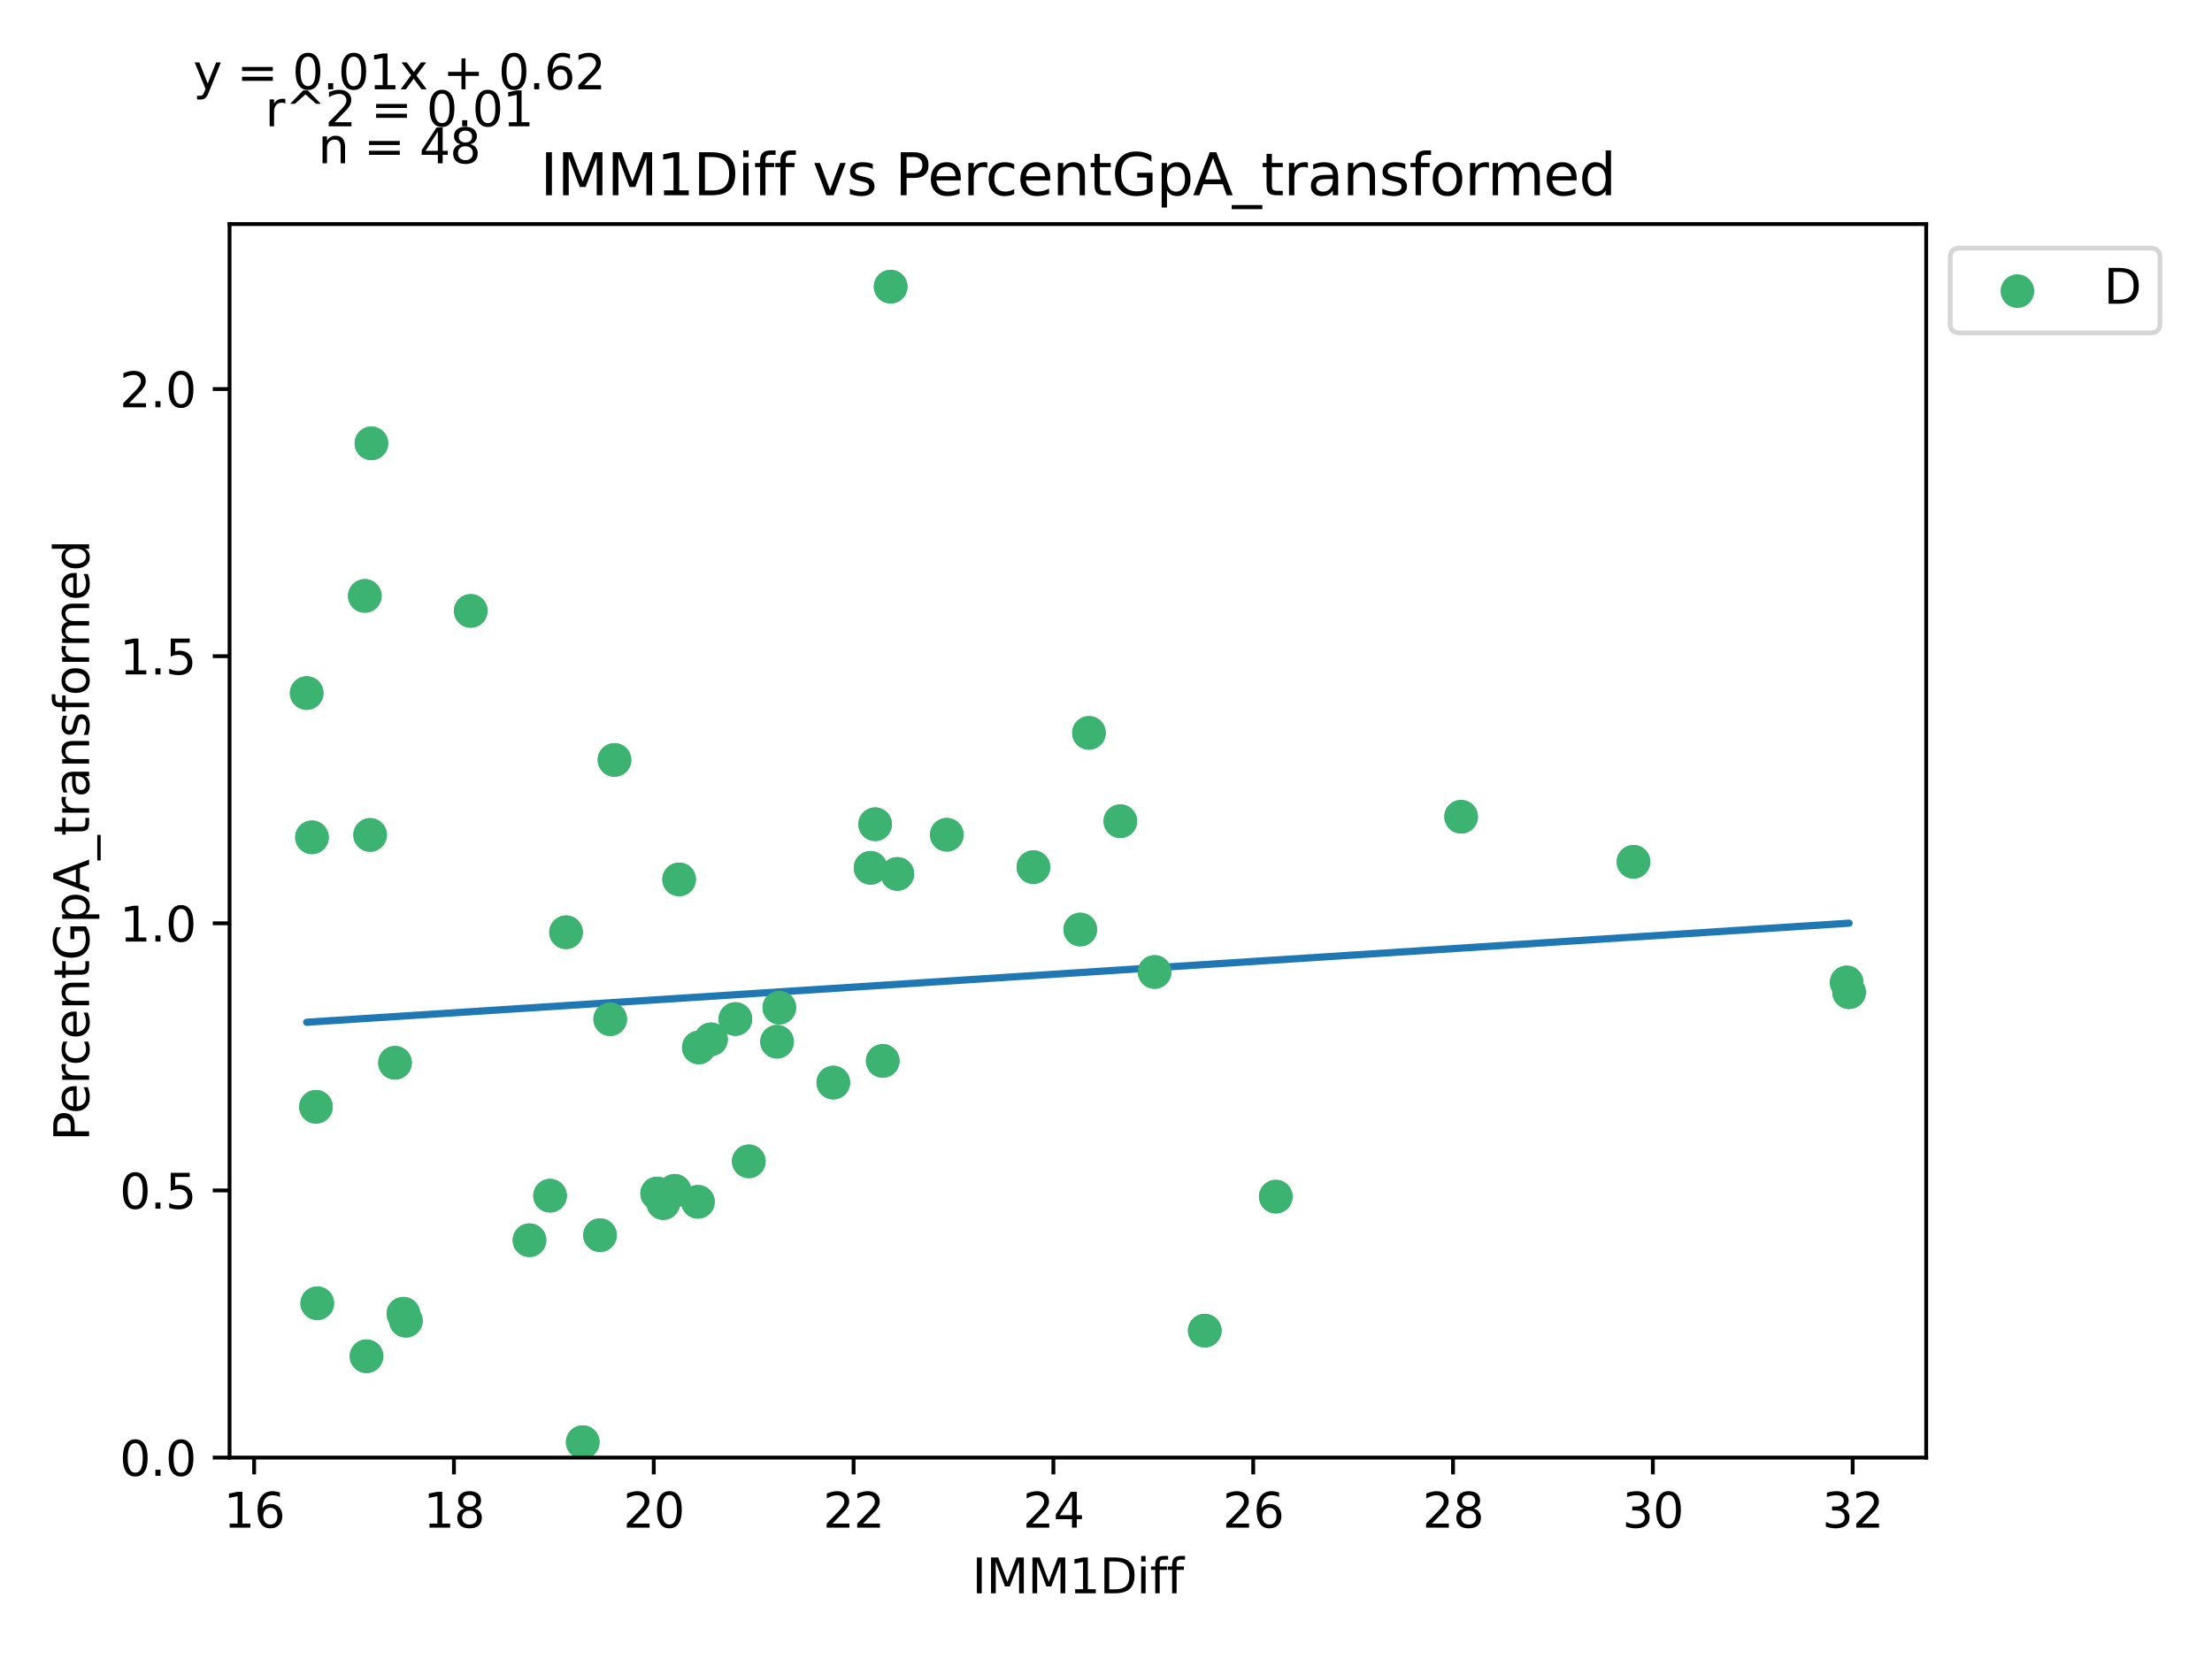 <?xml version="1.0" encoding="utf-8" standalone="no"?>
<!DOCTYPE svg PUBLIC "-//W3C//DTD SVG 1.1//EN"
  "http://www.w3.org/Graphics/SVG/1.1/DTD/svg11.dtd">
<svg xmlns:xlink="http://www.w3.org/1999/xlink" width="460.8pt" height="345.6pt" viewBox="0 0 460.8 345.6" xmlns="http://www.w3.org/2000/svg" version="1.1">
 <defs>
  <style type="text/css">*{stroke-linejoin: round; stroke-linecap: butt}</style>
 </defs>
 <g id="figure_1">
  <g id="patch_1">
   <path d="M 0 345.6 
L 460.8 345.6 
L 460.8 0 
L 0 0 
z
" style="fill: #ffffff"/>
  </g>
  <g id="axes_1">
   <g id="patch_2">
    <path d="M 47.821 303.64 
L 401.26 303.64 
L 401.26 46.676 
L 47.821 46.676 
z
" style="fill: #ffffff"/>
   </g>
   <g id="PathCollection_1">
    <defs>
     <path id="m500ac55d8b" d="M 0 3 
C 0.796 3 1.559 2.684 2.121 2.121 
C 2.684 1.559 3 0.796 3 0 
C 3 -0.796 2.684 -1.559 2.121 -2.121 
C 1.559 -2.684 0.796 -3 0 -3 
C -0.796 -3 -1.559 -2.684 -2.121 -2.121 
C -2.684 -1.559 -3 -0.796 -3 0 
C -3 0.796 -2.684 1.559 -2.121 2.121 
C -1.559 2.684 -0.796 3 0 3 
z
" style="stroke: #3cb371"/>
    </defs>
    <g clip-path="url(#p6ee02d8518)">
     <use xlink:href="#m500ac55d8b" x="304.379" y="170.141" style="fill: #3cb371; stroke: #3cb371"/>
     <use xlink:href="#m500ac55d8b" x="340.281" y="179.533" style="fill: #3cb371; stroke: #3cb371"/>
     <use xlink:href="#m500ac55d8b" x="385.195" y="206.698" style="fill: #3cb371; stroke: #3cb371"/>
     <use xlink:href="#m500ac55d8b" x="384.695" y="204.659" style="fill: #3cb371; stroke: #3cb371"/>
     <use xlink:href="#m500ac55d8b" x="128.011" y="158.307" style="fill: #3cb371; stroke: #3cb371"/>
     <use xlink:href="#m500ac55d8b" x="215.279" y="180.642" style="fill: #3cb371; stroke: #3cb371"/>
     <use xlink:href="#m500ac55d8b" x="186.932" y="182.05" style="fill: #3cb371; stroke: #3cb371"/>
     <use xlink:href="#m500ac55d8b" x="65.822" y="230.567" style="fill: #3cb371; stroke: #3cb371"/>
     <use xlink:href="#m500ac55d8b" x="182.311" y="171.702" style="fill: #3cb371; stroke: #3cb371"/>
     <use xlink:href="#m500ac55d8b" x="84.033" y="273.673" style="fill: #3cb371; stroke: #3cb371"/>
     <use xlink:href="#m500ac55d8b" x="233.386" y="171.074" style="fill: #3cb371; stroke: #3cb371"/>
     <use xlink:href="#m500ac55d8b" x="136.898" y="248.626" style="fill: #3cb371; stroke: #3cb371"/>
     <use xlink:href="#m500ac55d8b" x="173.591" y="225.521" style="fill: #3cb371; stroke: #3cb371"/>
     <use xlink:href="#m500ac55d8b" x="153.194" y="212.282" style="fill: #3cb371; stroke: #3cb371"/>
     <use xlink:href="#m500ac55d8b" x="225.04" y="193.637" style="fill: #3cb371; stroke: #3cb371"/>
     <use xlink:href="#m500ac55d8b" x="226.851" y="152.677" style="fill: #3cb371; stroke: #3cb371"/>
     <use xlink:href="#m500ac55d8b" x="183.893" y="221.01" style="fill: #3cb371; stroke: #3cb371"/>
     <use xlink:href="#m500ac55d8b" x="98.061" y="127.261" style="fill: #3cb371; stroke: #3cb371"/>
     <use xlink:href="#m500ac55d8b" x="141.477" y="183.196" style="fill: #3cb371; stroke: #3cb371"/>
     <use xlink:href="#m500ac55d8b" x="117.917" y="194.207" style="fill: #3cb371; stroke: #3cb371"/>
     <use xlink:href="#m500ac55d8b" x="181.354" y="180.785" style="fill: #3cb371; stroke: #3cb371"/>
     <use xlink:href="#m500ac55d8b" x="197.234" y="173.894" style="fill: #3cb371; stroke: #3cb371"/>
     <use xlink:href="#m500ac55d8b" x="148.116" y="216.514" style="fill: #3cb371; stroke: #3cb371"/>
     <use xlink:href="#m500ac55d8b" x="77.103" y="173.93" style="fill: #3cb371; stroke: #3cb371"/>
     <use xlink:href="#m500ac55d8b" x="82.285" y="221.398" style="fill: #3cb371; stroke: #3cb371"/>
     <use xlink:href="#m500ac55d8b" x="127.116" y="212.31" style="fill: #3cb371; stroke: #3cb371"/>
     <use xlink:href="#m500ac55d8b" x="63.887" y="144.376" style="fill: #3cb371; stroke: #3cb371"/>
     <use xlink:href="#m500ac55d8b" x="145.577" y="218.206" style="fill: #3cb371; stroke: #3cb371"/>
     <use xlink:href="#m500ac55d8b" x="64.99" y="174.426" style="fill: #3cb371; stroke: #3cb371"/>
     <use xlink:href="#m500ac55d8b" x="114.587" y="249.086" style="fill: #3cb371; stroke: #3cb371"/>
     <use xlink:href="#m500ac55d8b" x="161.873" y="217.008" style="fill: #3cb371; stroke: #3cb371"/>
     <use xlink:href="#m500ac55d8b" x="162.352" y="209.9" style="fill: #3cb371; stroke: #3cb371"/>
     <use xlink:href="#m500ac55d8b" x="124.993" y="257.308" style="fill: #3cb371; stroke: #3cb371"/>
     <use xlink:href="#m500ac55d8b" x="185.537" y="59.719" style="fill: #3cb371; stroke: #3cb371"/>
     <use xlink:href="#m500ac55d8b" x="240.525" y="202.484" style="fill: #3cb371; stroke: #3cb371"/>
     <use xlink:href="#m500ac55d8b" x="155.983" y="241.93" style="fill: #3cb371; stroke: #3cb371"/>
     <use xlink:href="#m500ac55d8b" x="250.973" y="277.197" style="fill: #3cb371; stroke: #3cb371"/>
     <use xlink:href="#m500ac55d8b" x="138.168" y="250.624" style="fill: #3cb371; stroke: #3cb371"/>
     <use xlink:href="#m500ac55d8b" x="84.554" y="275.131" style="fill: #3cb371; stroke: #3cb371"/>
     <use xlink:href="#m500ac55d8b" x="110.299" y="258.359" style="fill: #3cb371; stroke: #3cb371"/>
     <use xlink:href="#m500ac55d8b" x="76" y="124.139" style="fill: #3cb371; stroke: #3cb371"/>
     <use xlink:href="#m500ac55d8b" x="121.392" y="300.425" style="fill: #3cb371; stroke: #3cb371"/>
     <use xlink:href="#m500ac55d8b" x="77.373" y="92.354" style="fill: #3cb371; stroke: #3cb371"/>
     <use xlink:href="#m500ac55d8b" x="66.093" y="271.494" style="fill: #3cb371; stroke: #3cb371"/>
     <use xlink:href="#m500ac55d8b" x="76.354" y="282.531" style="fill: #3cb371; stroke: #3cb371"/>
     <use xlink:href="#m500ac55d8b" x="265.771" y="249.283" style="fill: #3cb371; stroke: #3cb371"/>
     <use xlink:href="#m500ac55d8b" x="145.39" y="250.36" style="fill: #3cb371; stroke: #3cb371"/>
     <use xlink:href="#m500ac55d8b" x="140.54" y="248.066" style="fill: #3cb371; stroke: #3cb371"/>
    </g>
   </g>
   <g id="matplotlib.axis_1">
    <g id="xtick_1">
     <g id="line2d_1">
      <defs>
       <path id="mdf534f7d97" d="M 0 0 
L 0 3.5 
" style="stroke: #000000; stroke-width: 0.8"/>
      </defs>
      <g>
       <use xlink:href="#mdf534f7d97" x="52.939" y="303.64" style="stroke: #000000; stroke-width: 0.8"/>
      </g>
     </g>
     <g id="text_1">
      <!-- 16 -->
      <g transform="translate(46.577 318.238)scale(0.1 -0.1)">
       <defs>
        <path id="DejaVuSans-31" d="M 794 531 
L 1825 531 
L 1825 4091 
L 703 3866 
L 703 4441 
L 1819 4666 
L 2450 4666 
L 2450 531 
L 3481 531 
L 3481 0 
L 794 0 
L 794 531 
z
" transform="scale(0.016)"/>
        <path id="DejaVuSans-36" d="M 2113 2584 
Q 1688 2584 1439 2293 
Q 1191 2003 1191 1497 
Q 1191 994 1439 701 
Q 1688 409 2113 409 
Q 2538 409 2786 701 
Q 3034 994 3034 1497 
Q 3034 2003 2786 2293 
Q 2538 2584 2113 2584 
z
M 3366 4563 
L 3366 3988 
Q 3128 4100 2886 4159 
Q 2644 4219 2406 4219 
Q 1781 4219 1451 3797 
Q 1122 3375 1075 2522 
Q 1259 2794 1537 2939 
Q 1816 3084 2150 3084 
Q 2853 3084 3261 2657 
Q 3669 2231 3669 1497 
Q 3669 778 3244 343 
Q 2819 -91 2113 -91 
Q 1303 -91 875 529 
Q 447 1150 447 2328 
Q 447 3434 972 4092 
Q 1497 4750 2381 4750 
Q 2619 4750 2861 4703 
Q 3103 4656 3366 4563 
z
" transform="scale(0.016)"/>
       </defs>
       <use xlink:href="#DejaVuSans-31"/>
       <use xlink:href="#DejaVuSans-36" x="63.623"/>
      </g>
     </g>
    </g>
    <g id="xtick_2">
     <g id="line2d_2">
      <g>
       <use xlink:href="#mdf534f7d97" x="94.565" y="303.64" style="stroke: #000000; stroke-width: 0.8"/>
      </g>
     </g>
     <g id="text_2">
      <!-- 18 -->
      <g transform="translate(88.202 318.238)scale(0.1 -0.1)">
       <defs>
        <path id="DejaVuSans-38" d="M 2034 2216 
Q 1584 2216 1326 1975 
Q 1069 1734 1069 1313 
Q 1069 891 1326 650 
Q 1584 409 2034 409 
Q 2484 409 2743 651 
Q 3003 894 3003 1313 
Q 3003 1734 2745 1975 
Q 2488 2216 2034 2216 
z
M 1403 2484 
Q 997 2584 770 2862 
Q 544 3141 544 3541 
Q 544 4100 942 4425 
Q 1341 4750 2034 4750 
Q 2731 4750 3128 4425 
Q 3525 4100 3525 3541 
Q 3525 3141 3298 2862 
Q 3072 2584 2669 2484 
Q 3125 2378 3379 2068 
Q 3634 1759 3634 1313 
Q 3634 634 3220 271 
Q 2806 -91 2034 -91 
Q 1263 -91 848 271 
Q 434 634 434 1313 
Q 434 1759 690 2068 
Q 947 2378 1403 2484 
z
M 1172 3481 
Q 1172 3119 1398 2916 
Q 1625 2713 2034 2713 
Q 2441 2713 2670 2916 
Q 2900 3119 2900 3481 
Q 2900 3844 2670 4047 
Q 2441 4250 2034 4250 
Q 1625 4250 1398 4047 
Q 1172 3844 1172 3481 
z
" transform="scale(0.016)"/>
       </defs>
       <use xlink:href="#DejaVuSans-31"/>
       <use xlink:href="#DejaVuSans-38" x="63.623"/>
      </g>
     </g>
    </g>
    <g id="xtick_3">
     <g id="line2d_3">
      <g>
       <use xlink:href="#mdf534f7d97" x="136.19" y="303.64" style="stroke: #000000; stroke-width: 0.8"/>
      </g>
     </g>
     <g id="text_3">
      <!-- 20 -->
      <g transform="translate(129.828 318.238)scale(0.1 -0.1)">
       <defs>
        <path id="DejaVuSans-32" d="M 1228 531 
L 3431 531 
L 3431 0 
L 469 0 
L 469 531 
Q 828 903 1448 1529 
Q 2069 2156 2228 2338 
Q 2531 2678 2651 2914 
Q 2772 3150 2772 3378 
Q 2772 3750 2511 3984 
Q 2250 4219 1831 4219 
Q 1534 4219 1204 4116 
Q 875 4013 500 3803 
L 500 4441 
Q 881 4594 1212 4672 
Q 1544 4750 1819 4750 
Q 2544 4750 2975 4387 
Q 3406 4025 3406 3419 
Q 3406 3131 3298 2873 
Q 3191 2616 2906 2266 
Q 2828 2175 2409 1742 
Q 1991 1309 1228 531 
z
" transform="scale(0.016)"/>
        <path id="DejaVuSans-30" d="M 2034 4250 
Q 1547 4250 1301 3770 
Q 1056 3291 1056 2328 
Q 1056 1369 1301 889 
Q 1547 409 2034 409 
Q 2525 409 2770 889 
Q 3016 1369 3016 2328 
Q 3016 3291 2770 3770 
Q 2525 4250 2034 4250 
z
M 2034 4750 
Q 2819 4750 3233 4129 
Q 3647 3509 3647 2328 
Q 3647 1150 3233 529 
Q 2819 -91 2034 -91 
Q 1250 -91 836 529 
Q 422 1150 422 2328 
Q 422 3509 836 4129 
Q 1250 4750 2034 4750 
z
" transform="scale(0.016)"/>
       </defs>
       <use xlink:href="#DejaVuSans-32"/>
       <use xlink:href="#DejaVuSans-30" x="63.623"/>
      </g>
     </g>
    </g>
    <g id="xtick_4">
     <g id="line2d_4">
      <g>
       <use xlink:href="#mdf534f7d97" x="177.816" y="303.64" style="stroke: #000000; stroke-width: 0.8"/>
      </g>
     </g>
     <g id="text_4">
      <!-- 22 -->
      <g transform="translate(171.453 318.238)scale(0.1 -0.1)">
       <use xlink:href="#DejaVuSans-32"/>
       <use xlink:href="#DejaVuSans-32" x="63.623"/>
      </g>
     </g>
    </g>
    <g id="xtick_5">
     <g id="line2d_5">
      <g>
       <use xlink:href="#mdf534f7d97" x="219.441" y="303.64" style="stroke: #000000; stroke-width: 0.8"/>
      </g>
     </g>
     <g id="text_5">
      <!-- 24 -->
      <g transform="translate(213.079 318.238)scale(0.1 -0.1)">
       <defs>
        <path id="DejaVuSans-34" d="M 2419 4116 
L 825 1625 
L 2419 1625 
L 2419 4116 
z
M 2253 4666 
L 3047 4666 
L 3047 1625 
L 3713 1625 
L 3713 1100 
L 3047 1100 
L 3047 0 
L 2419 0 
L 2419 1100 
L 313 1100 
L 313 1709 
L 2253 4666 
z
" transform="scale(0.016)"/>
       </defs>
       <use xlink:href="#DejaVuSans-32"/>
       <use xlink:href="#DejaVuSans-34" x="63.623"/>
      </g>
     </g>
    </g>
    <g id="xtick_6">
     <g id="line2d_6">
      <g>
       <use xlink:href="#mdf534f7d97" x="261.067" y="303.64" style="stroke: #000000; stroke-width: 0.8"/>
      </g>
     </g>
     <g id="text_6">
      <!-- 26 -->
      <g transform="translate(254.705 318.238)scale(0.1 -0.1)">
       <use xlink:href="#DejaVuSans-32"/>
       <use xlink:href="#DejaVuSans-36" x="63.623"/>
      </g>
     </g>
    </g>
    <g id="xtick_7">
     <g id="line2d_7">
      <g>
       <use xlink:href="#mdf534f7d97" x="302.693" y="303.64" style="stroke: #000000; stroke-width: 0.8"/>
      </g>
     </g>
     <g id="text_7">
      <!-- 28 -->
      <g transform="translate(296.33 318.238)scale(0.1 -0.1)">
       <use xlink:href="#DejaVuSans-32"/>
       <use xlink:href="#DejaVuSans-38" x="63.623"/>
      </g>
     </g>
    </g>
    <g id="xtick_8">
     <g id="line2d_8">
      <g>
       <use xlink:href="#mdf534f7d97" x="344.318" y="303.64" style="stroke: #000000; stroke-width: 0.8"/>
      </g>
     </g>
     <g id="text_8">
      <!-- 30 -->
      <g transform="translate(337.956 318.238)scale(0.1 -0.1)">
       <defs>
        <path id="DejaVuSans-33" d="M 2597 2516 
Q 3050 2419 3304 2112 
Q 3559 1806 3559 1356 
Q 3559 666 3084 287 
Q 2609 -91 1734 -91 
Q 1441 -91 1130 -33 
Q 819 25 488 141 
L 488 750 
Q 750 597 1062 519 
Q 1375 441 1716 441 
Q 2309 441 2620 675 
Q 2931 909 2931 1356 
Q 2931 1769 2642 2001 
Q 2353 2234 1838 2234 
L 1294 2234 
L 1294 2753 
L 1863 2753 
Q 2328 2753 2575 2939 
Q 2822 3125 2822 3475 
Q 2822 3834 2567 4026 
Q 2313 4219 1838 4219 
Q 1578 4219 1281 4162 
Q 984 4106 628 3988 
L 628 4550 
Q 988 4650 1302 4700 
Q 1616 4750 1894 4750 
Q 2613 4750 3031 4423 
Q 3450 4097 3450 3541 
Q 3450 3153 3228 2886 
Q 3006 2619 2597 2516 
z
" transform="scale(0.016)"/>
       </defs>
       <use xlink:href="#DejaVuSans-33"/>
       <use xlink:href="#DejaVuSans-30" x="63.623"/>
      </g>
     </g>
    </g>
    <g id="xtick_9">
     <g id="line2d_9">
      <g>
       <use xlink:href="#mdf534f7d97" x="385.944" y="303.64" style="stroke: #000000; stroke-width: 0.8"/>
      </g>
     </g>
     <g id="text_9">
      <!-- 32 -->
      <g transform="translate(379.581 318.238)scale(0.1 -0.1)">
       <use xlink:href="#DejaVuSans-33"/>
       <use xlink:href="#DejaVuSans-32" x="63.623"/>
      </g>
     </g>
    </g>
    <g id="text_10">
     <!-- IMM1Diff -->
     <g transform="translate(202.497 331.917)scale(0.1 -0.1)">
      <defs>
       <path id="DejaVuSans-49" d="M 628 4666 
L 1259 4666 
L 1259 0 
L 628 0 
L 628 4666 
z
" transform="scale(0.016)"/>
       <path id="DejaVuSans-4d" d="M 628 4666 
L 1569 4666 
L 2759 1491 
L 3956 4666 
L 4897 4666 
L 4897 0 
L 4281 0 
L 4281 4097 
L 3078 897 
L 2444 897 
L 1241 4097 
L 1241 0 
L 628 0 
L 628 4666 
z
" transform="scale(0.016)"/>
       <path id="DejaVuSans-44" d="M 1259 4147 
L 1259 519 
L 2022 519 
Q 2988 519 3436 956 
Q 3884 1394 3884 2338 
Q 3884 3275 3436 3711 
Q 2988 4147 2022 4147 
L 1259 4147 
z
M 628 4666 
L 1925 4666 
Q 3281 4666 3915 4102 
Q 4550 3538 4550 2338 
Q 4550 1131 3912 565 
Q 3275 0 1925 0 
L 628 0 
L 628 4666 
z
" transform="scale(0.016)"/>
       <path id="DejaVuSans-69" d="M 603 3500 
L 1178 3500 
L 1178 0 
L 603 0 
L 603 3500 
z
M 603 4863 
L 1178 4863 
L 1178 4134 
L 603 4134 
L 603 4863 
z
" transform="scale(0.016)"/>
       <path id="DejaVuSans-66" d="M 2375 4863 
L 2375 4384 
L 1825 4384 
Q 1516 4384 1395 4259 
Q 1275 4134 1275 3809 
L 1275 3500 
L 2222 3500 
L 2222 3053 
L 1275 3053 
L 1275 0 
L 697 0 
L 697 3053 
L 147 3053 
L 147 3500 
L 697 3500 
L 697 3744 
Q 697 4328 969 4595 
Q 1241 4863 1831 4863 
L 2375 4863 
z
" transform="scale(0.016)"/>
      </defs>
      <use xlink:href="#DejaVuSans-49"/>
      <use xlink:href="#DejaVuSans-4d" x="29.492"/>
      <use xlink:href="#DejaVuSans-4d" x="115.771"/>
      <use xlink:href="#DejaVuSans-31" x="202.051"/>
      <use xlink:href="#DejaVuSans-44" x="265.674"/>
      <use xlink:href="#DejaVuSans-69" x="342.676"/>
      <use xlink:href="#DejaVuSans-66" x="370.459"/>
      <use xlink:href="#DejaVuSans-66" x="405.664"/>
     </g>
    </g>
   </g>
   <g id="matplotlib.axis_2">
    <g id="ytick_1">
     <g id="line2d_10">
      <defs>
       <path id="m883753352c" d="M 0 0 
L -3.5 0 
" style="stroke: #000000; stroke-width: 0.8"/>
      </defs>
      <g>
       <use xlink:href="#m883753352c" x="47.821" y="303.64" style="stroke: #000000; stroke-width: 0.8"/>
      </g>
     </g>
     <g id="text_11">
      <!-- 0.0 -->
      <g transform="translate(24.918 307.439)scale(0.1 -0.1)">
       <defs>
        <path id="DejaVuSans-2e" d="M 684 794 
L 1344 794 
L 1344 0 
L 684 0 
L 684 794 
z
" transform="scale(0.016)"/>
       </defs>
       <use xlink:href="#DejaVuSans-30"/>
       <use xlink:href="#DejaVuSans-2e" x="63.623"/>
       <use xlink:href="#DejaVuSans-30" x="95.41"/>
      </g>
     </g>
    </g>
    <g id="ytick_2">
     <g id="line2d_11">
      <g>
       <use xlink:href="#m883753352c" x="47.821" y="247.992" style="stroke: #000000; stroke-width: 0.8"/>
      </g>
     </g>
     <g id="text_12">
      <!-- 0.5 -->
      <g transform="translate(24.918 251.791)scale(0.1 -0.1)">
       <defs>
        <path id="DejaVuSans-35" d="M 691 4666 
L 3169 4666 
L 3169 4134 
L 1269 4134 
L 1269 2991 
Q 1406 3038 1543 3061 
Q 1681 3084 1819 3084 
Q 2600 3084 3056 2656 
Q 3513 2228 3513 1497 
Q 3513 744 3044 326 
Q 2575 -91 1722 -91 
Q 1428 -91 1123 -41 
Q 819 9 494 109 
L 494 744 
Q 775 591 1075 516 
Q 1375 441 1709 441 
Q 2250 441 2565 725 
Q 2881 1009 2881 1497 
Q 2881 1984 2565 2268 
Q 2250 2553 1709 2553 
Q 1456 2553 1204 2497 
Q 953 2441 691 2322 
L 691 4666 
z
" transform="scale(0.016)"/>
       </defs>
       <use xlink:href="#DejaVuSans-30"/>
       <use xlink:href="#DejaVuSans-2e" x="63.623"/>
       <use xlink:href="#DejaVuSans-35" x="95.41"/>
      </g>
     </g>
    </g>
    <g id="ytick_3">
     <g id="line2d_12">
      <g>
       <use xlink:href="#m883753352c" x="47.821" y="192.343" style="stroke: #000000; stroke-width: 0.8"/>
      </g>
     </g>
     <g id="text_13">
      <!-- 1.0 -->
      <g transform="translate(24.918 196.142)scale(0.1 -0.1)">
       <use xlink:href="#DejaVuSans-31"/>
       <use xlink:href="#DejaVuSans-2e" x="63.623"/>
       <use xlink:href="#DejaVuSans-30" x="95.41"/>
      </g>
     </g>
    </g>
    <g id="ytick_4">
     <g id="line2d_13">
      <g>
       <use xlink:href="#m883753352c" x="47.821" y="136.695" style="stroke: #000000; stroke-width: 0.8"/>
      </g>
     </g>
     <g id="text_14">
      <!-- 1.5 -->
      <g transform="translate(24.918 140.494)scale(0.1 -0.1)">
       <use xlink:href="#DejaVuSans-31"/>
       <use xlink:href="#DejaVuSans-2e" x="63.623"/>
       <use xlink:href="#DejaVuSans-35" x="95.41"/>
      </g>
     </g>
    </g>
    <g id="ytick_5">
     <g id="line2d_14">
      <g>
       <use xlink:href="#m883753352c" x="47.821" y="81.046" style="stroke: #000000; stroke-width: 0.8"/>
      </g>
     </g>
     <g id="text_15">
      <!-- 2.0 -->
      <g transform="translate(24.918 84.845)scale(0.1 -0.1)">
       <use xlink:href="#DejaVuSans-32"/>
       <use xlink:href="#DejaVuSans-2e" x="63.623"/>
       <use xlink:href="#DejaVuSans-30" x="95.41"/>
      </g>
     </g>
    </g>
    <g id="text_16">
     <!-- PercentGpA_transformed -->
     <g transform="translate(18.56 237.696)rotate(-90)scale(0.1 -0.1)">
      <defs>
       <path id="DejaVuSans-50" d="M 1259 4147 
L 1259 2394 
L 2053 2394 
Q 2494 2394 2734 2622 
Q 2975 2850 2975 3272 
Q 2975 3691 2734 3919 
Q 2494 4147 2053 4147 
L 1259 4147 
z
M 628 4666 
L 2053 4666 
Q 2838 4666 3239 4311 
Q 3641 3956 3641 3272 
Q 3641 2581 3239 2228 
Q 2838 1875 2053 1875 
L 1259 1875 
L 1259 0 
L 628 0 
L 628 4666 
z
" transform="scale(0.016)"/>
       <path id="DejaVuSans-65" d="M 3597 1894 
L 3597 1613 
L 953 1613 
Q 991 1019 1311 708 
Q 1631 397 2203 397 
Q 2534 397 2845 478 
Q 3156 559 3463 722 
L 3463 178 
Q 3153 47 2828 -22 
Q 2503 -91 2169 -91 
Q 1331 -91 842 396 
Q 353 884 353 1716 
Q 353 2575 817 3079 
Q 1281 3584 2069 3584 
Q 2775 3584 3186 3129 
Q 3597 2675 3597 1894 
z
M 3022 2063 
Q 3016 2534 2758 2815 
Q 2500 3097 2075 3097 
Q 1594 3097 1305 2825 
Q 1016 2553 972 2059 
L 3022 2063 
z
" transform="scale(0.016)"/>
       <path id="DejaVuSans-72" d="M 2631 2963 
Q 2534 3019 2420 3045 
Q 2306 3072 2169 3072 
Q 1681 3072 1420 2755 
Q 1159 2438 1159 1844 
L 1159 0 
L 581 0 
L 581 3500 
L 1159 3500 
L 1159 2956 
Q 1341 3275 1631 3429 
Q 1922 3584 2338 3584 
Q 2397 3584 2469 3576 
Q 2541 3569 2628 3553 
L 2631 2963 
z
" transform="scale(0.016)"/>
       <path id="DejaVuSans-63" d="M 3122 3366 
L 3122 2828 
Q 2878 2963 2633 3030 
Q 2388 3097 2138 3097 
Q 1578 3097 1268 2742 
Q 959 2388 959 1747 
Q 959 1106 1268 751 
Q 1578 397 2138 397 
Q 2388 397 2633 464 
Q 2878 531 3122 666 
L 3122 134 
Q 2881 22 2623 -34 
Q 2366 -91 2075 -91 
Q 1284 -91 818 406 
Q 353 903 353 1747 
Q 353 2603 823 3093 
Q 1294 3584 2113 3584 
Q 2378 3584 2631 3529 
Q 2884 3475 3122 3366 
z
" transform="scale(0.016)"/>
       <path id="DejaVuSans-6e" d="M 3513 2113 
L 3513 0 
L 2938 0 
L 2938 2094 
Q 2938 2591 2744 2837 
Q 2550 3084 2163 3084 
Q 1697 3084 1428 2787 
Q 1159 2491 1159 1978 
L 1159 0 
L 581 0 
L 581 3500 
L 1159 3500 
L 1159 2956 
Q 1366 3272 1645 3428 
Q 1925 3584 2291 3584 
Q 2894 3584 3203 3211 
Q 3513 2838 3513 2113 
z
" transform="scale(0.016)"/>
       <path id="DejaVuSans-74" d="M 1172 4494 
L 1172 3500 
L 2356 3500 
L 2356 3053 
L 1172 3053 
L 1172 1153 
Q 1172 725 1289 603 
Q 1406 481 1766 481 
L 2356 481 
L 2356 0 
L 1766 0 
Q 1100 0 847 248 
Q 594 497 594 1153 
L 594 3053 
L 172 3053 
L 172 3500 
L 594 3500 
L 594 4494 
L 1172 4494 
z
" transform="scale(0.016)"/>
       <path id="DejaVuSans-47" d="M 3809 666 
L 3809 1919 
L 2778 1919 
L 2778 2438 
L 4434 2438 
L 4434 434 
Q 4069 175 3628 42 
Q 3188 -91 2688 -91 
Q 1594 -91 976 548 
Q 359 1188 359 2328 
Q 359 3472 976 4111 
Q 1594 4750 2688 4750 
Q 3144 4750 3555 4637 
Q 3966 4525 4313 4306 
L 4313 3634 
Q 3963 3931 3569 4081 
Q 3175 4231 2741 4231 
Q 1884 4231 1454 3753 
Q 1025 3275 1025 2328 
Q 1025 1384 1454 906 
Q 1884 428 2741 428 
Q 3075 428 3337 486 
Q 3600 544 3809 666 
z
" transform="scale(0.016)"/>
       <path id="DejaVuSans-70" d="M 1159 525 
L 1159 -1331 
L 581 -1331 
L 581 3500 
L 1159 3500 
L 1159 2969 
Q 1341 3281 1617 3432 
Q 1894 3584 2278 3584 
Q 2916 3584 3314 3078 
Q 3713 2572 3713 1747 
Q 3713 922 3314 415 
Q 2916 -91 2278 -91 
Q 1894 -91 1617 61 
Q 1341 213 1159 525 
z
M 3116 1747 
Q 3116 2381 2855 2742 
Q 2594 3103 2138 3103 
Q 1681 3103 1420 2742 
Q 1159 2381 1159 1747 
Q 1159 1113 1420 752 
Q 1681 391 2138 391 
Q 2594 391 2855 752 
Q 3116 1113 3116 1747 
z
" transform="scale(0.016)"/>
       <path id="DejaVuSans-41" d="M 2188 4044 
L 1331 1722 
L 3047 1722 
L 2188 4044 
z
M 1831 4666 
L 2547 4666 
L 4325 0 
L 3669 0 
L 3244 1197 
L 1141 1197 
L 716 0 
L 50 0 
L 1831 4666 
z
" transform="scale(0.016)"/>
       <path id="DejaVuSans-5f" d="M 3263 -1063 
L 3263 -1509 
L -63 -1509 
L -63 -1063 
L 3263 -1063 
z
" transform="scale(0.016)"/>
       <path id="DejaVuSans-61" d="M 2194 1759 
Q 1497 1759 1228 1600 
Q 959 1441 959 1056 
Q 959 750 1161 570 
Q 1363 391 1709 391 
Q 2188 391 2477 730 
Q 2766 1069 2766 1631 
L 2766 1759 
L 2194 1759 
z
M 3341 1997 
L 3341 0 
L 2766 0 
L 2766 531 
Q 2569 213 2275 61 
Q 1981 -91 1556 -91 
Q 1019 -91 701 211 
Q 384 513 384 1019 
Q 384 1609 779 1909 
Q 1175 2209 1959 2209 
L 2766 2209 
L 2766 2266 
Q 2766 2663 2505 2880 
Q 2244 3097 1772 3097 
Q 1472 3097 1187 3025 
Q 903 2953 641 2809 
L 641 3341 
Q 956 3463 1253 3523 
Q 1550 3584 1831 3584 
Q 2591 3584 2966 3190 
Q 3341 2797 3341 1997 
z
" transform="scale(0.016)"/>
       <path id="DejaVuSans-73" d="M 2834 3397 
L 2834 2853 
Q 2591 2978 2328 3040 
Q 2066 3103 1784 3103 
Q 1356 3103 1142 2972 
Q 928 2841 928 2578 
Q 928 2378 1081 2264 
Q 1234 2150 1697 2047 
L 1894 2003 
Q 2506 1872 2764 1633 
Q 3022 1394 3022 966 
Q 3022 478 2636 193 
Q 2250 -91 1575 -91 
Q 1294 -91 989 -36 
Q 684 19 347 128 
L 347 722 
Q 666 556 975 473 
Q 1284 391 1588 391 
Q 1994 391 2212 530 
Q 2431 669 2431 922 
Q 2431 1156 2273 1281 
Q 2116 1406 1581 1522 
L 1381 1569 
Q 847 1681 609 1914 
Q 372 2147 372 2553 
Q 372 3047 722 3315 
Q 1072 3584 1716 3584 
Q 2034 3584 2315 3537 
Q 2597 3491 2834 3397 
z
" transform="scale(0.016)"/>
       <path id="DejaVuSans-6f" d="M 1959 3097 
Q 1497 3097 1228 2736 
Q 959 2375 959 1747 
Q 959 1119 1226 758 
Q 1494 397 1959 397 
Q 2419 397 2687 759 
Q 2956 1122 2956 1747 
Q 2956 2369 2687 2733 
Q 2419 3097 1959 3097 
z
M 1959 3584 
Q 2709 3584 3137 3096 
Q 3566 2609 3566 1747 
Q 3566 888 3137 398 
Q 2709 -91 1959 -91 
Q 1206 -91 779 398 
Q 353 888 353 1747 
Q 353 2609 779 3096 
Q 1206 3584 1959 3584 
z
" transform="scale(0.016)"/>
       <path id="DejaVuSans-6d" d="M 3328 2828 
Q 3544 3216 3844 3400 
Q 4144 3584 4550 3584 
Q 5097 3584 5394 3201 
Q 5691 2819 5691 2113 
L 5691 0 
L 5113 0 
L 5113 2094 
Q 5113 2597 4934 2840 
Q 4756 3084 4391 3084 
Q 3944 3084 3684 2787 
Q 3425 2491 3425 1978 
L 3425 0 
L 2847 0 
L 2847 2094 
Q 2847 2600 2669 2842 
Q 2491 3084 2119 3084 
Q 1678 3084 1418 2786 
Q 1159 2488 1159 1978 
L 1159 0 
L 581 0 
L 581 3500 
L 1159 3500 
L 1159 2956 
Q 1356 3278 1631 3431 
Q 1906 3584 2284 3584 
Q 2666 3584 2933 3390 
Q 3200 3197 3328 2828 
z
" transform="scale(0.016)"/>
       <path id="DejaVuSans-64" d="M 2906 2969 
L 2906 4863 
L 3481 4863 
L 3481 0 
L 2906 0 
L 2906 525 
Q 2725 213 2448 61 
Q 2172 -91 1784 -91 
Q 1150 -91 751 415 
Q 353 922 353 1747 
Q 353 2572 751 3078 
Q 1150 3584 1784 3584 
Q 2172 3584 2448 3432 
Q 2725 3281 2906 2969 
z
M 947 1747 
Q 947 1113 1208 752 
Q 1469 391 1925 391 
Q 2381 391 2643 752 
Q 2906 1113 2906 1747 
Q 2906 2381 2643 2742 
Q 2381 3103 1925 3103 
Q 1469 3103 1208 2742 
Q 947 2381 947 1747 
z
" transform="scale(0.016)"/>
      </defs>
      <use xlink:href="#DejaVuSans-50"/>
      <use xlink:href="#DejaVuSans-65" x="56.678"/>
      <use xlink:href="#DejaVuSans-72" x="118.201"/>
      <use xlink:href="#DejaVuSans-63" x="157.064"/>
      <use xlink:href="#DejaVuSans-65" x="212.045"/>
      <use xlink:href="#DejaVuSans-6e" x="273.568"/>
      <use xlink:href="#DejaVuSans-74" x="336.947"/>
      <use xlink:href="#DejaVuSans-47" x="376.156"/>
      <use xlink:href="#DejaVuSans-70" x="453.646"/>
      <use xlink:href="#DejaVuSans-41" x="517.123"/>
      <use xlink:href="#DejaVuSans-5f" x="585.531"/>
      <use xlink:href="#DejaVuSans-74" x="635.531"/>
      <use xlink:href="#DejaVuSans-72" x="674.74"/>
      <use xlink:href="#DejaVuSans-61" x="715.854"/>
      <use xlink:href="#DejaVuSans-6e" x="777.133"/>
      <use xlink:href="#DejaVuSans-73" x="840.512"/>
      <use xlink:href="#DejaVuSans-66" x="892.611"/>
      <use xlink:href="#DejaVuSans-6f" x="927.816"/>
      <use xlink:href="#DejaVuSans-72" x="988.998"/>
      <use xlink:href="#DejaVuSans-6d" x="1028.361"/>
      <use xlink:href="#DejaVuSans-65" x="1125.773"/>
      <use xlink:href="#DejaVuSans-64" x="1187.297"/>
     </g>
    </g>
   </g>
   <g id="LineCollection_1">
    <path d="M 304.379 170.189 
L 304.379 170.094 
" clip-path="url(#p6ee02d8518)" style="fill: none; stroke: #d3d3d3; stroke-width: 3"/>
    <path d="M 340.281 179.604 
L 340.281 179.462 
" clip-path="url(#p6ee02d8518)" style="fill: none; stroke: #d3d3d3; stroke-width: 3"/>
    <path d="M 385.195 206.775 
L 385.195 206.622 
" clip-path="url(#p6ee02d8518)" style="fill: none; stroke: #d3d3d3; stroke-width: 3"/>
    <path d="M 384.695 204.704 
L 384.695 204.613 
" clip-path="url(#p6ee02d8518)" style="fill: none; stroke: #d3d3d3; stroke-width: 3"/>
    <path d="M 128.011 158.478 
L 128.011 158.135 
" clip-path="url(#p6ee02d8518)" style="fill: none; stroke: #d3d3d3; stroke-width: 3"/>
    <path d="M 215.279 180.708 
L 215.279 180.576 
" clip-path="url(#p6ee02d8518)" style="fill: none; stroke: #d3d3d3; stroke-width: 3"/>
    <path d="M 186.932 182.472 
L 186.932 181.627 
" clip-path="url(#p6ee02d8518)" style="fill: none; stroke: #d3d3d3; stroke-width: 3"/>
    <path d="M 65.822 230.685 
L 65.822 230.449 
" clip-path="url(#p6ee02d8518)" style="fill: none; stroke: #d3d3d3; stroke-width: 3"/>
    <path d="M 182.311 171.775 
L 182.311 171.628 
" clip-path="url(#p6ee02d8518)" style="fill: none; stroke: #d3d3d3; stroke-width: 3"/>
    <path d="M 84.033 273.867 
L 84.033 273.478 
" clip-path="url(#p6ee02d8518)" style="fill: none; stroke: #d3d3d3; stroke-width: 3"/>
    <path d="M 233.386 171.09 
L 233.386 171.058 
" clip-path="url(#p6ee02d8518)" style="fill: none; stroke: #d3d3d3; stroke-width: 3"/>
    <path d="M 136.898 248.708 
L 136.898 248.543 
" clip-path="url(#p6ee02d8518)" style="fill: none; stroke: #d3d3d3; stroke-width: 3"/>
    <path d="M 173.591 225.702 
L 173.591 225.339 
" clip-path="url(#p6ee02d8518)" style="fill: none; stroke: #d3d3d3; stroke-width: 3"/>
    <path d="M 153.194 212.389 
L 153.194 212.176 
" clip-path="url(#p6ee02d8518)" style="fill: none; stroke: #d3d3d3; stroke-width: 3"/>
    <path d="M 225.04 193.657 
L 225.04 193.618 
" clip-path="url(#p6ee02d8518)" style="fill: none; stroke: #d3d3d3; stroke-width: 3"/>
    <path d="M 226.851 153.007 
L 226.851 152.347 
" clip-path="url(#p6ee02d8518)" style="fill: none; stroke: #d3d3d3; stroke-width: 3"/>
    <path d="M 183.893 221.176 
L 183.893 220.844 
" clip-path="url(#p6ee02d8518)" style="fill: none; stroke: #d3d3d3; stroke-width: 3"/>
    <path d="M 98.061 127.954 
L 98.061 126.567 
" clip-path="url(#p6ee02d8518)" style="fill: none; stroke: #d3d3d3; stroke-width: 3"/>
    <path d="M 141.477 183.951 
L 141.477 182.441 
" clip-path="url(#p6ee02d8518)" style="fill: none; stroke: #d3d3d3; stroke-width: 3"/>
    <path d="M 117.917 194.466 
L 117.917 193.948 
" clip-path="url(#p6ee02d8518)" style="fill: none; stroke: #d3d3d3; stroke-width: 3"/>
    <path d="M 181.354 180.969 
L 181.354 180.602 
" clip-path="url(#p6ee02d8518)" style="fill: none; stroke: #d3d3d3; stroke-width: 3"/>
    <path d="M 197.234 173.97 
L 197.234 173.818 
" clip-path="url(#p6ee02d8518)" style="fill: none; stroke: #d3d3d3; stroke-width: 3"/>
    <path d="M 148.116 216.935 
L 148.116 216.093 
" clip-path="url(#p6ee02d8518)" style="fill: none; stroke: #d3d3d3; stroke-width: 3"/>
    <path d="M 77.103 174.137 
L 77.103 173.723 
" clip-path="url(#p6ee02d8518)" style="fill: none; stroke: #d3d3d3; stroke-width: 3"/>
    <path d="M 82.285 221.452 
L 82.285 221.345 
" clip-path="url(#p6ee02d8518)" style="fill: none; stroke: #d3d3d3; stroke-width: 3"/>
    <path d="M 127.116 212.62 
L 127.116 212.001 
" clip-path="url(#p6ee02d8518)" style="fill: none; stroke: #d3d3d3; stroke-width: 3"/>
    <path d="M 63.887 144.866 
L 63.887 143.886 
" clip-path="url(#p6ee02d8518)" style="fill: none; stroke: #d3d3d3; stroke-width: 3"/>
    <path d="M 145.577 218.29 
L 145.577 218.123 
" clip-path="url(#p6ee02d8518)" style="fill: none; stroke: #d3d3d3; stroke-width: 3"/>
    <path d="M 64.99 174.579 
L 64.99 174.272 
" clip-path="url(#p6ee02d8518)" style="fill: none; stroke: #d3d3d3; stroke-width: 3"/>
    <path d="M 114.587 249.115 
L 114.587 249.056 
" clip-path="url(#p6ee02d8518)" style="fill: none; stroke: #d3d3d3; stroke-width: 3"/>
    <path d="M 161.873 217.12 
L 161.873 216.897 
" clip-path="url(#p6ee02d8518)" style="fill: none; stroke: #d3d3d3; stroke-width: 3"/>
    <path d="M 162.352 210.263 
L 162.352 209.537 
" clip-path="url(#p6ee02d8518)" style="fill: none; stroke: #d3d3d3; stroke-width: 3"/>
    <path d="M 124.993 257.424 
L 124.993 257.193 
" clip-path="url(#p6ee02d8518)" style="fill: none; stroke: #d3d3d3; stroke-width: 3"/>
    <path d="M 185.537 60.662 
L 185.537 58.777 
" clip-path="url(#p6ee02d8518)" style="fill: none; stroke: #d3d3d3; stroke-width: 3"/>
    <path d="M 240.525 202.69 
L 240.525 202.277 
" clip-path="url(#p6ee02d8518)" style="fill: none; stroke: #d3d3d3; stroke-width: 3"/>
    <path d="M 155.983 241.987 
L 155.983 241.874 
" clip-path="url(#p6ee02d8518)" style="fill: none; stroke: #d3d3d3; stroke-width: 3"/>
    <path d="M 250.973 277.283 
L 250.973 277.11 
" clip-path="url(#p6ee02d8518)" style="fill: none; stroke: #d3d3d3; stroke-width: 3"/>
    <path d="M 138.168 251.012 
L 138.168 250.235 
" clip-path="url(#p6ee02d8518)" style="fill: none; stroke: #d3d3d3; stroke-width: 3"/>
    <path d="M 84.554 275.279 
L 84.554 274.982 
" clip-path="url(#p6ee02d8518)" style="fill: none; stroke: #d3d3d3; stroke-width: 3"/>
    <path d="M 110.299 258.543 
L 110.299 258.176 
" clip-path="url(#p6ee02d8518)" style="fill: none; stroke: #d3d3d3; stroke-width: 3"/>
    <path d="M 76 124.243 
L 76 124.035 
" clip-path="url(#p6ee02d8518)" style="fill: none; stroke: #d3d3d3; stroke-width: 3"/>
    <path d="M 121.392 300.808 
L 121.392 300.041 
" clip-path="url(#p6ee02d8518)" style="fill: none; stroke: #d3d3d3; stroke-width: 3"/>
    <path d="M 77.373 93.346 
L 77.373 91.362 
" clip-path="url(#p6ee02d8518)" style="fill: none; stroke: #d3d3d3; stroke-width: 3"/>
    <path d="M 66.093 271.601 
L 66.093 271.387 
" clip-path="url(#p6ee02d8518)" style="fill: none; stroke: #d3d3d3; stroke-width: 3"/>
    <path d="M 76.354 282.623 
L 76.354 282.438 
" clip-path="url(#p6ee02d8518)" style="fill: none; stroke: #d3d3d3; stroke-width: 3"/>
    <path d="M 265.771 249.391 
L 265.771 249.175 
" clip-path="url(#p6ee02d8518)" style="fill: none; stroke: #d3d3d3; stroke-width: 3"/>
    <path d="M 145.39 250.486 
L 145.39 250.233 
" clip-path="url(#p6ee02d8518)" style="fill: none; stroke: #d3d3d3; stroke-width: 3"/>
    <path d="M 140.54 248.176 
L 140.54 247.955 
" clip-path="url(#p6ee02d8518)" style="fill: none; stroke: #d3d3d3; stroke-width: 3"/>
   </g>
   <g id="line2d_15">
    <path d="M 304.379 197.507 
L 340.281 195.201 
L 385.195 192.316 
L 384.695 192.348 
L 128.011 208.834 
L 215.279 203.229 
L 186.932 205.05 
L 65.822 212.829 
L 182.311 205.347 
L 84.033 211.659 
L 233.386 202.066 
L 136.898 208.264 
L 173.591 205.907 
L 153.194 207.217 
L 225.04 202.602 
L 226.851 202.486 
L 183.893 205.245 
L 98.061 210.758 
L 141.477 207.97 
L 117.917 209.483 
L 181.354 205.408 
L 197.234 204.388 
L 148.116 207.543 
L 77.103 212.104 
L 82.285 211.771 
L 127.116 208.892 
L 63.887 212.953 
L 145.577 207.706 
L 64.99 212.882 
L 114.587 209.697 
L 161.873 206.66 
L 162.352 206.629 
L 124.993 209.028 
L 185.537 205.14 
L 240.525 201.608 
L 155.983 207.038 
L 250.973 200.937 
L 138.168 208.182 
L 84.554 211.626 
L 110.299 209.972 
L 76 212.175 
L 121.392 209.259 
L 77.373 212.087 
L 66.093 212.811 
L 76.354 212.152 
L 265.771 199.986 
L 145.39 207.718 
L 140.54 208.03 
" clip-path="url(#p6ee02d8518)" style="fill: none; stroke: #1f77b4; stroke-width: 1.5; stroke-linecap: square"/>
   </g>
   <g id="line2d_16">
    <g clip-path="url(#p6ee02d8518)">
     <use xlink:href="#m500ac55d8b" x="304.379" y="170.141" style="fill: #3cb371; stroke: #3cb371"/>
     <use xlink:href="#m500ac55d8b" x="340.281" y="179.533" style="fill: #3cb371; stroke: #3cb371"/>
     <use xlink:href="#m500ac55d8b" x="385.195" y="206.698" style="fill: #3cb371; stroke: #3cb371"/>
     <use xlink:href="#m500ac55d8b" x="384.695" y="204.659" style="fill: #3cb371; stroke: #3cb371"/>
     <use xlink:href="#m500ac55d8b" x="128.011" y="158.307" style="fill: #3cb371; stroke: #3cb371"/>
     <use xlink:href="#m500ac55d8b" x="215.279" y="180.642" style="fill: #3cb371; stroke: #3cb371"/>
     <use xlink:href="#m500ac55d8b" x="186.932" y="182.05" style="fill: #3cb371; stroke: #3cb371"/>
     <use xlink:href="#m500ac55d8b" x="65.822" y="230.567" style="fill: #3cb371; stroke: #3cb371"/>
     <use xlink:href="#m500ac55d8b" x="182.311" y="171.702" style="fill: #3cb371; stroke: #3cb371"/>
     <use xlink:href="#m500ac55d8b" x="84.033" y="273.673" style="fill: #3cb371; stroke: #3cb371"/>
     <use xlink:href="#m500ac55d8b" x="233.386" y="171.074" style="fill: #3cb371; stroke: #3cb371"/>
     <use xlink:href="#m500ac55d8b" x="136.898" y="248.626" style="fill: #3cb371; stroke: #3cb371"/>
     <use xlink:href="#m500ac55d8b" x="173.591" y="225.521" style="fill: #3cb371; stroke: #3cb371"/>
     <use xlink:href="#m500ac55d8b" x="153.194" y="212.282" style="fill: #3cb371; stroke: #3cb371"/>
     <use xlink:href="#m500ac55d8b" x="225.04" y="193.637" style="fill: #3cb371; stroke: #3cb371"/>
     <use xlink:href="#m500ac55d8b" x="226.851" y="152.677" style="fill: #3cb371; stroke: #3cb371"/>
     <use xlink:href="#m500ac55d8b" x="183.893" y="221.01" style="fill: #3cb371; stroke: #3cb371"/>
     <use xlink:href="#m500ac55d8b" x="98.061" y="127.261" style="fill: #3cb371; stroke: #3cb371"/>
     <use xlink:href="#m500ac55d8b" x="141.477" y="183.196" style="fill: #3cb371; stroke: #3cb371"/>
     <use xlink:href="#m500ac55d8b" x="117.917" y="194.207" style="fill: #3cb371; stroke: #3cb371"/>
     <use xlink:href="#m500ac55d8b" x="181.354" y="180.785" style="fill: #3cb371; stroke: #3cb371"/>
     <use xlink:href="#m500ac55d8b" x="197.234" y="173.894" style="fill: #3cb371; stroke: #3cb371"/>
     <use xlink:href="#m500ac55d8b" x="148.116" y="216.514" style="fill: #3cb371; stroke: #3cb371"/>
     <use xlink:href="#m500ac55d8b" x="77.103" y="173.93" style="fill: #3cb371; stroke: #3cb371"/>
     <use xlink:href="#m500ac55d8b" x="82.285" y="221.398" style="fill: #3cb371; stroke: #3cb371"/>
     <use xlink:href="#m500ac55d8b" x="127.116" y="212.31" style="fill: #3cb371; stroke: #3cb371"/>
     <use xlink:href="#m500ac55d8b" x="63.887" y="144.376" style="fill: #3cb371; stroke: #3cb371"/>
     <use xlink:href="#m500ac55d8b" x="145.577" y="218.206" style="fill: #3cb371; stroke: #3cb371"/>
     <use xlink:href="#m500ac55d8b" x="64.99" y="174.426" style="fill: #3cb371; stroke: #3cb371"/>
     <use xlink:href="#m500ac55d8b" x="114.587" y="249.086" style="fill: #3cb371; stroke: #3cb371"/>
     <use xlink:href="#m500ac55d8b" x="161.873" y="217.008" style="fill: #3cb371; stroke: #3cb371"/>
     <use xlink:href="#m500ac55d8b" x="162.352" y="209.9" style="fill: #3cb371; stroke: #3cb371"/>
     <use xlink:href="#m500ac55d8b" x="124.993" y="257.308" style="fill: #3cb371; stroke: #3cb371"/>
     <use xlink:href="#m500ac55d8b" x="185.537" y="59.719" style="fill: #3cb371; stroke: #3cb371"/>
     <use xlink:href="#m500ac55d8b" x="240.525" y="202.484" style="fill: #3cb371; stroke: #3cb371"/>
     <use xlink:href="#m500ac55d8b" x="155.983" y="241.93" style="fill: #3cb371; stroke: #3cb371"/>
     <use xlink:href="#m500ac55d8b" x="250.973" y="277.197" style="fill: #3cb371; stroke: #3cb371"/>
     <use xlink:href="#m500ac55d8b" x="138.168" y="250.624" style="fill: #3cb371; stroke: #3cb371"/>
     <use xlink:href="#m500ac55d8b" x="84.554" y="275.131" style="fill: #3cb371; stroke: #3cb371"/>
     <use xlink:href="#m500ac55d8b" x="110.299" y="258.359" style="fill: #3cb371; stroke: #3cb371"/>
     <use xlink:href="#m500ac55d8b" x="76" y="124.139" style="fill: #3cb371; stroke: #3cb371"/>
     <use xlink:href="#m500ac55d8b" x="121.392" y="300.425" style="fill: #3cb371; stroke: #3cb371"/>
     <use xlink:href="#m500ac55d8b" x="77.373" y="92.354" style="fill: #3cb371; stroke: #3cb371"/>
     <use xlink:href="#m500ac55d8b" x="66.093" y="271.494" style="fill: #3cb371; stroke: #3cb371"/>
     <use xlink:href="#m500ac55d8b" x="76.354" y="282.531" style="fill: #3cb371; stroke: #3cb371"/>
     <use xlink:href="#m500ac55d8b" x="265.771" y="249.283" style="fill: #3cb371; stroke: #3cb371"/>
     <use xlink:href="#m500ac55d8b" x="145.39" y="250.36" style="fill: #3cb371; stroke: #3cb371"/>
     <use xlink:href="#m500ac55d8b" x="140.54" y="248.066" style="fill: #3cb371; stroke: #3cb371"/>
    </g>
   </g>
   <g id="patch_3">
    <path d="M 47.821 303.64 
L 47.821 46.676 
" style="fill: none; stroke: #000000; stroke-width: 0.8; stroke-linejoin: miter; stroke-linecap: square"/>
   </g>
   <g id="patch_4">
    <path d="M 401.26 303.64 
L 401.26 46.676 
" style="fill: none; stroke: #000000; stroke-width: 0.8; stroke-linejoin: miter; stroke-linecap: square"/>
   </g>
   <g id="patch_5">
    <path d="M 47.821 303.64 
L 401.26 303.64 
" style="fill: none; stroke: #000000; stroke-width: 0.8; stroke-linejoin: miter; stroke-linecap: square"/>
   </g>
   <g id="patch_6">
    <path d="M 47.821 46.676 
L 401.26 46.676 
" style="fill: none; stroke: #000000; stroke-width: 0.8; stroke-linejoin: miter; stroke-linecap: square"/>
   </g>
   <g id="text_17">
    <!-- y = 0.01x + 0.62 -->
    <g transform="translate(40.245 18.599)scale(0.1 -0.1)">
     <defs>
      <path id="DejaVuSans-79" d="M 2059 -325 
Q 1816 -950 1584 -1140 
Q 1353 -1331 966 -1331 
L 506 -1331 
L 506 -850 
L 844 -850 
Q 1081 -850 1212 -737 
Q 1344 -625 1503 -206 
L 1606 56 
L 191 3500 
L 800 3500 
L 1894 763 
L 2988 3500 
L 3597 3500 
L 2059 -325 
z
" transform="scale(0.016)"/>
      <path id="DejaVuSans-20" transform="scale(0.016)"/>
      <path id="DejaVuSans-3d" d="M 678 2906 
L 4684 2906 
L 4684 2381 
L 678 2381 
L 678 2906 
z
M 678 1631 
L 4684 1631 
L 4684 1100 
L 678 1100 
L 678 1631 
z
" transform="scale(0.016)"/>
      <path id="DejaVuSans-78" d="M 3513 3500 
L 2247 1797 
L 3578 0 
L 2900 0 
L 1881 1375 
L 863 0 
L 184 0 
L 1544 1831 
L 300 3500 
L 978 3500 
L 1906 2253 
L 2834 3500 
L 3513 3500 
z
" transform="scale(0.016)"/>
      <path id="DejaVuSans-2b" d="M 2944 4013 
L 2944 2272 
L 4684 2272 
L 4684 1741 
L 2944 1741 
L 2944 0 
L 2419 0 
L 2419 1741 
L 678 1741 
L 678 2272 
L 2419 2272 
L 2419 4013 
L 2944 4013 
z
" transform="scale(0.016)"/>
     </defs>
     <use xlink:href="#DejaVuSans-79"/>
     <use xlink:href="#DejaVuSans-20" x="59.18"/>
     <use xlink:href="#DejaVuSans-3d" x="90.967"/>
     <use xlink:href="#DejaVuSans-20" x="174.756"/>
     <use xlink:href="#DejaVuSans-30" x="206.543"/>
     <use xlink:href="#DejaVuSans-2e" x="270.166"/>
     <use xlink:href="#DejaVuSans-30" x="301.953"/>
     <use xlink:href="#DejaVuSans-31" x="365.576"/>
     <use xlink:href="#DejaVuSans-78" x="429.199"/>
     <use xlink:href="#DejaVuSans-20" x="488.379"/>
     <use xlink:href="#DejaVuSans-2b" x="520.166"/>
     <use xlink:href="#DejaVuSans-20" x="603.955"/>
     <use xlink:href="#DejaVuSans-30" x="635.742"/>
     <use xlink:href="#DejaVuSans-2e" x="699.365"/>
     <use xlink:href="#DejaVuSans-36" x="731.152"/>
     <use xlink:href="#DejaVuSans-32" x="794.775"/>
    </g>
   </g>
   <g id="text_18">
    <!-- r^2 = 0.01 -->
    <g transform="translate(55.238 26.308)scale(0.1 -0.1)">
     <defs>
      <path id="DejaVuSans-5e" d="M 2988 4666 
L 4684 2925 
L 4056 2925 
L 2681 4159 
L 1306 2925 
L 678 2925 
L 2375 4666 
L 2988 4666 
z
" transform="scale(0.016)"/>
     </defs>
     <use xlink:href="#DejaVuSans-72"/>
     <use xlink:href="#DejaVuSans-5e" x="41.113"/>
     <use xlink:href="#DejaVuSans-32" x="124.902"/>
     <use xlink:href="#DejaVuSans-20" x="188.525"/>
     <use xlink:href="#DejaVuSans-3d" x="220.312"/>
     <use xlink:href="#DejaVuSans-20" x="304.102"/>
     <use xlink:href="#DejaVuSans-30" x="335.889"/>
     <use xlink:href="#DejaVuSans-2e" x="399.512"/>
     <use xlink:href="#DejaVuSans-30" x="431.299"/>
     <use xlink:href="#DejaVuSans-31" x="494.922"/>
    </g>
   </g>
   <g id="text_19">
    <!-- n = 48 -->
    <g transform="translate(66.266 34.017)scale(0.1 -0.1)">
     <use xlink:href="#DejaVuSans-6e"/>
     <use xlink:href="#DejaVuSans-20" x="63.379"/>
     <use xlink:href="#DejaVuSans-3d" x="95.166"/>
     <use xlink:href="#DejaVuSans-20" x="178.955"/>
     <use xlink:href="#DejaVuSans-34" x="210.742"/>
     <use xlink:href="#DejaVuSans-38" x="274.365"/>
    </g>
   </g>
   <g id="text_20">
    <!-- IMM1Diff vs PercentGpA_transformed -->
    <g transform="translate(112.552 40.676)scale(0.12 -0.12)">
     <defs>
      <path id="DejaVuSans-76" d="M 191 3500 
L 800 3500 
L 1894 563 
L 2988 3500 
L 3597 3500 
L 2284 0 
L 1503 0 
L 191 3500 
z
" transform="scale(0.016)"/>
     </defs>
     <use xlink:href="#DejaVuSans-49"/>
     <use xlink:href="#DejaVuSans-4d" x="29.492"/>
     <use xlink:href="#DejaVuSans-4d" x="115.771"/>
     <use xlink:href="#DejaVuSans-31" x="202.051"/>
     <use xlink:href="#DejaVuSans-44" x="265.674"/>
     <use xlink:href="#DejaVuSans-69" x="342.676"/>
     <use xlink:href="#DejaVuSans-66" x="370.459"/>
     <use xlink:href="#DejaVuSans-66" x="405.664"/>
     <use xlink:href="#DejaVuSans-20" x="440.869"/>
     <use xlink:href="#DejaVuSans-76" x="472.656"/>
     <use xlink:href="#DejaVuSans-73" x="531.836"/>
     <use xlink:href="#DejaVuSans-20" x="583.936"/>
     <use xlink:href="#DejaVuSans-50" x="615.723"/>
     <use xlink:href="#DejaVuSans-65" x="672.4"/>
     <use xlink:href="#DejaVuSans-72" x="733.924"/>
     <use xlink:href="#DejaVuSans-63" x="772.787"/>
     <use xlink:href="#DejaVuSans-65" x="827.768"/>
     <use xlink:href="#DejaVuSans-6e" x="889.291"/>
     <use xlink:href="#DejaVuSans-74" x="952.67"/>
     <use xlink:href="#DejaVuSans-47" x="991.879"/>
     <use xlink:href="#DejaVuSans-70" x="1069.369"/>
     <use xlink:href="#DejaVuSans-41" x="1132.846"/>
     <use xlink:href="#DejaVuSans-5f" x="1201.254"/>
     <use xlink:href="#DejaVuSans-74" x="1251.254"/>
     <use xlink:href="#DejaVuSans-72" x="1290.463"/>
     <use xlink:href="#DejaVuSans-61" x="1331.576"/>
     <use xlink:href="#DejaVuSans-6e" x="1392.855"/>
     <use xlink:href="#DejaVuSans-73" x="1456.234"/>
     <use xlink:href="#DejaVuSans-66" x="1508.334"/>
     <use xlink:href="#DejaVuSans-6f" x="1543.539"/>
     <use xlink:href="#DejaVuSans-72" x="1604.721"/>
     <use xlink:href="#DejaVuSans-6d" x="1644.084"/>
     <use xlink:href="#DejaVuSans-65" x="1741.496"/>
     <use xlink:href="#DejaVuSans-64" x="1803.02"/>
    </g>
   </g>
   <g id="legend_1">
    <g id="patch_7">
     <path d="M 408.26 69.354 
L 447.96 69.354 
Q 449.96 69.354 449.96 67.354 
L 449.96 53.676 
Q 449.96 51.676 447.96 51.676 
L 408.26 51.676 
Q 406.26 51.676 406.26 53.676 
L 406.26 67.354 
Q 406.26 69.354 408.26 69.354 
z
" style="fill: #ffffff; opacity: 0.8; stroke: #cccccc; stroke-linejoin: miter"/>
    </g>
    <g id="PathCollection_2">
     <g>
      <use xlink:href="#m500ac55d8b" x="420.26" y="60.649" style="fill: #3cb371; stroke: #3cb371"/>
     </g>
    </g>
    <g id="text_21">
     <!-- D -->
     <g transform="translate(438.26 63.274)scale(0.1 -0.1)">
      <use xlink:href="#DejaVuSans-44"/>
     </g>
    </g>
   </g>
  </g>
 </g>
 <defs>
  <clipPath id="p6ee02d8518">
   <rect x="47.821" y="46.676" width="353.439" height="256.964"/>
  </clipPath>
 </defs>
</svg>
